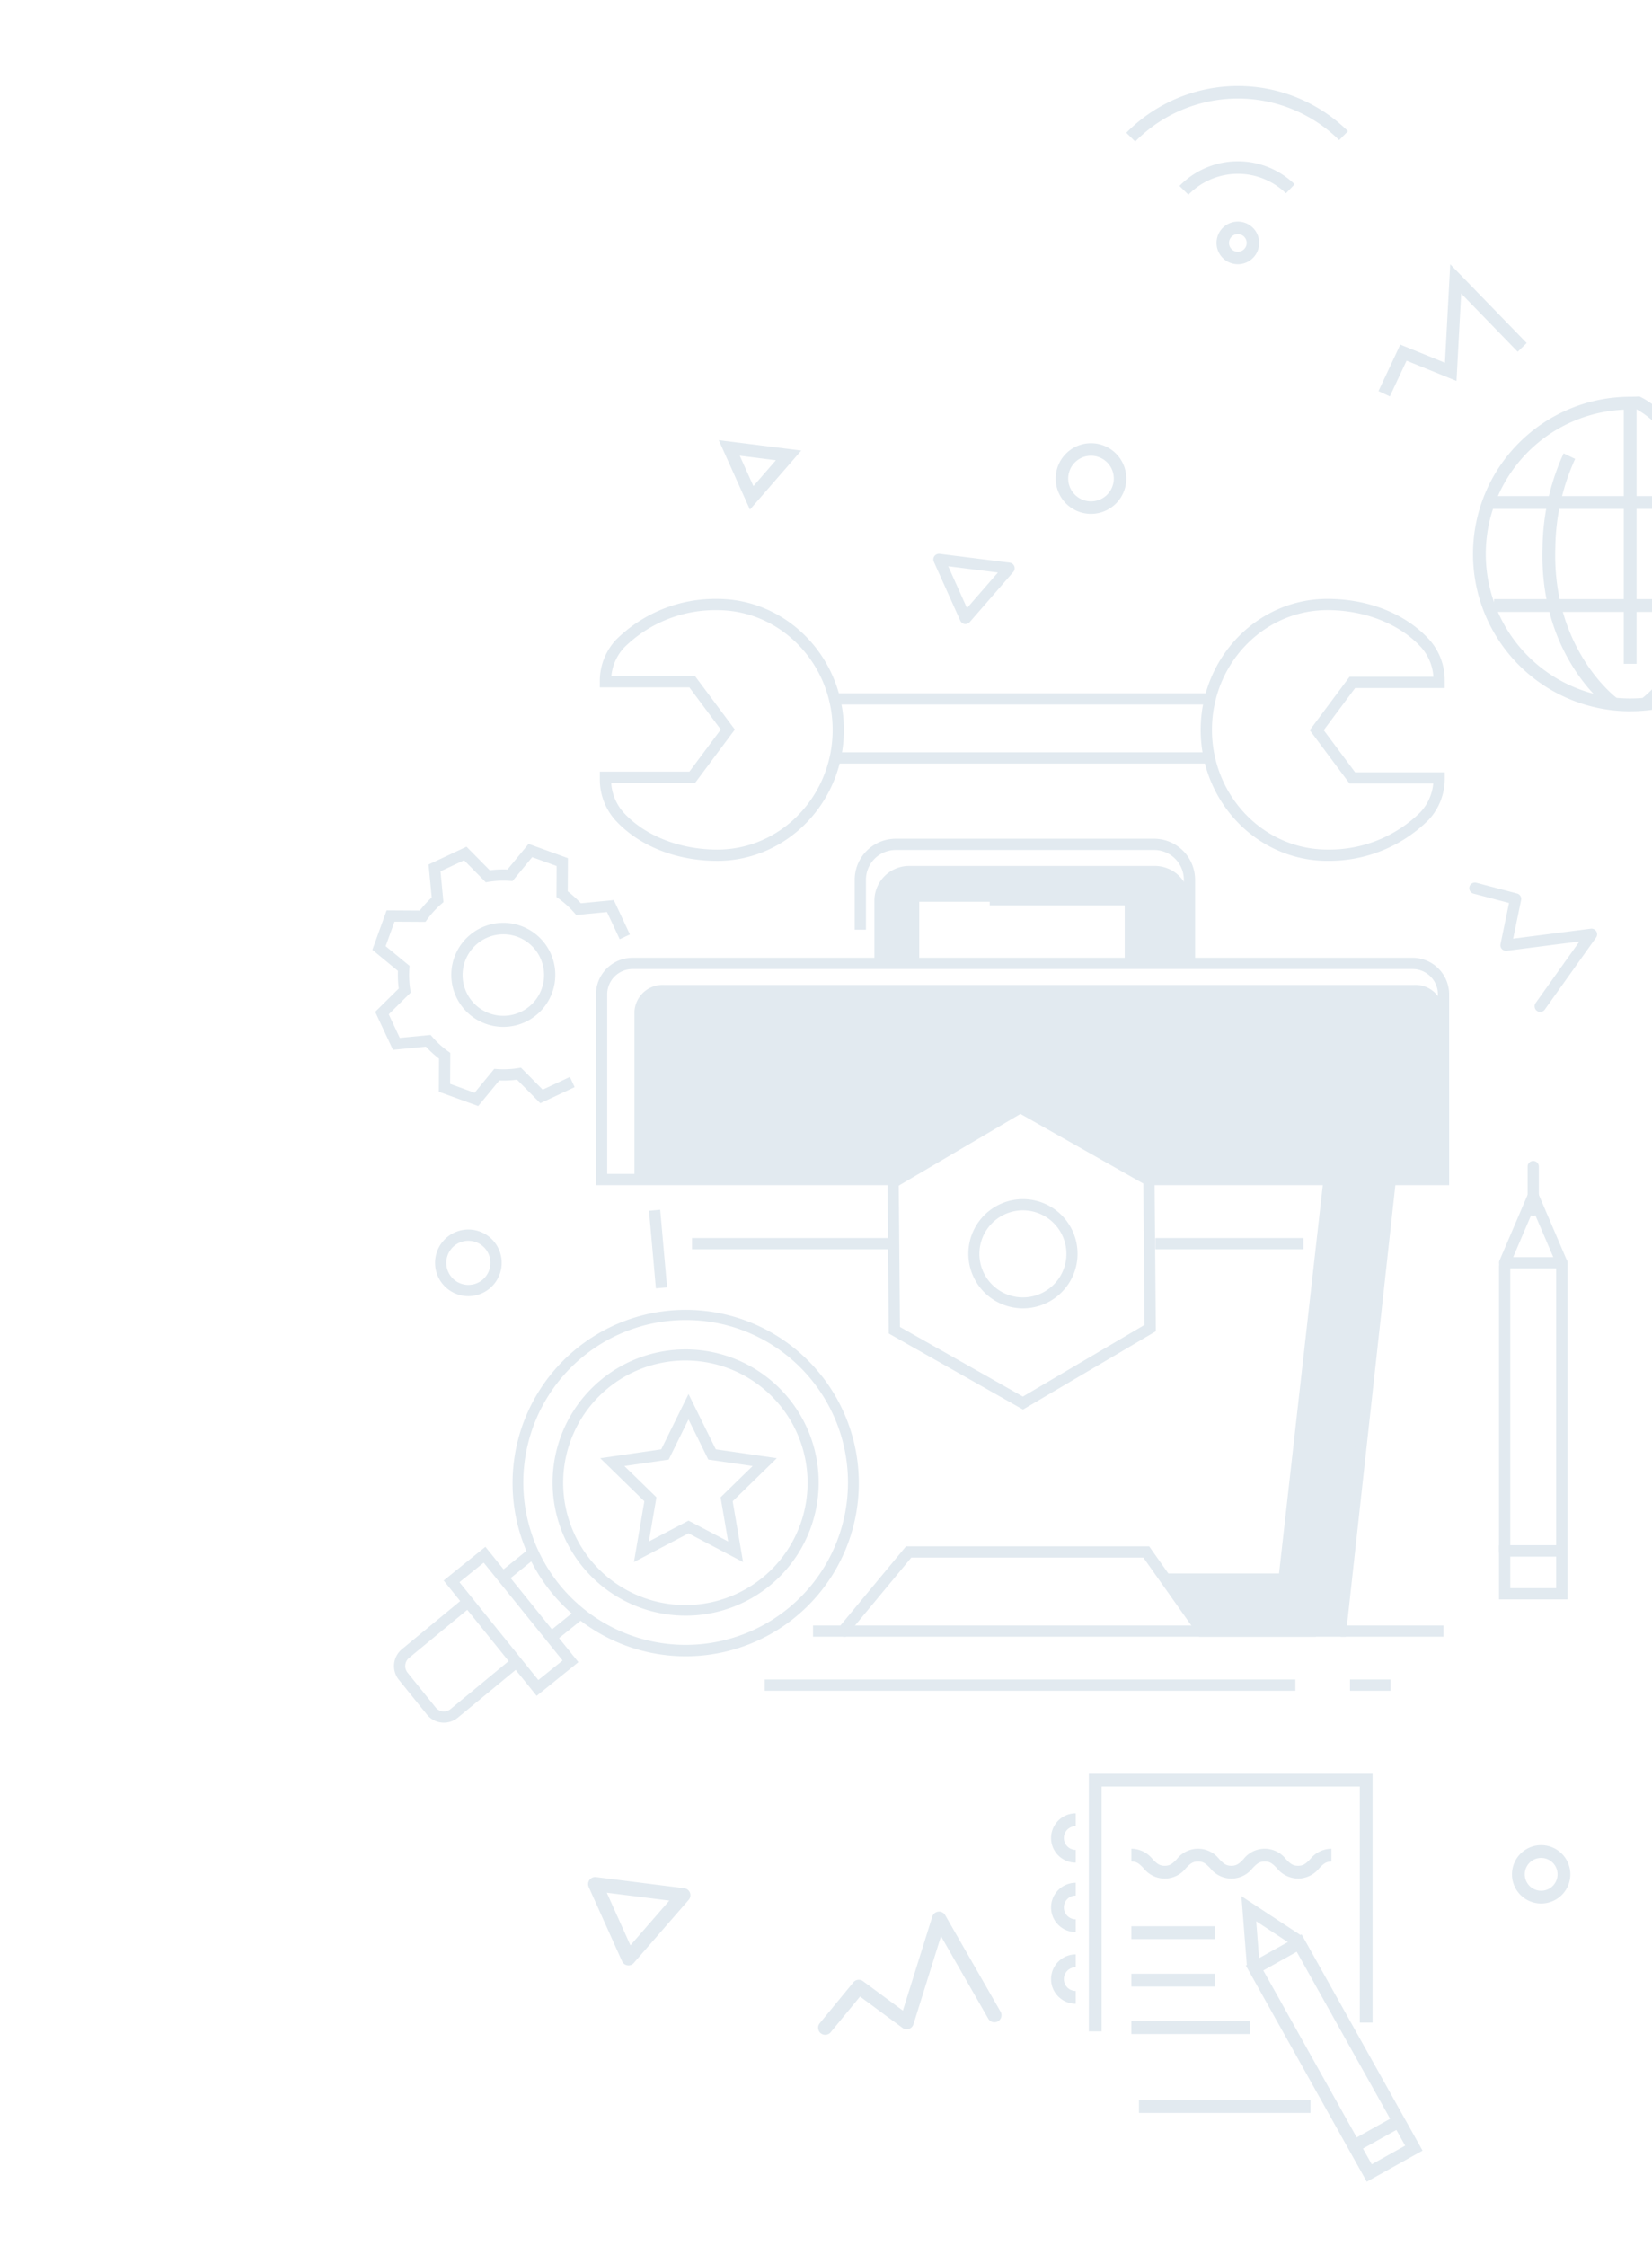 <svg xmlns="http://www.w3.org/2000/svg" xmlns:xlink="http://www.w3.org/1999/xlink" width="262" height="356" viewBox="0 0 262 356">
  <defs>
    <clipPath id="clip-path">
      <rect id="Rectangle_47232" data-name="Rectangle 47232" width="262" height="356" transform="translate(1042 325)" fill="#fff" stroke="#707070" stroke-width="1"/>
    </clipPath>
  </defs>
  <g id="personal-tab-bg" transform="translate(-1042 -325)" clip-path="url(#clip-path)">
    <g id="Group_49834" data-name="Group 49834" transform="translate(774.473 31.272)">
      <g id="Group_49821" data-name="Group 49821" transform="translate(360.798 591.253)">
        <path id="Path_97412" data-name="Path 97412" d="M911.151,616.643a1.139,1.139,0,0,1-.164-.012,1.122,1.122,0,0,1-.86-.651l-5.286-11.765a1.121,1.121,0,0,1,1.163-1.572l13.982,1.762a1.121,1.121,0,0,1,.706,1.849l-8.7,10A1.122,1.122,0,0,1,911.151,616.643Zm-3.445-11.524,3.749,8.344,6.166-7.094Z" transform="translate(-904.743 -602.636)" fill="#e2eaf0"/>
      </g>
      <g id="Group_49822" data-name="Group 49822" transform="translate(397.276 596.728)">
        <path id="Path_97413" data-name="Path 97413" d="M571.179,421.261a1.122,1.122,0,0,1-.865-1.834l5.33-6.479a1.12,1.12,0,0,1,1.532-.19l6.325,4.664,4.668-14.908a1.121,1.121,0,0,1,2.043-.223l8.779,15.3a1.121,1.121,0,1,1-1.945,1.117l-7.5-13.074-4.371,13.962a1.122,1.122,0,0,1-1.736.567l-6.734-4.966-4.654,5.658A1.117,1.117,0,0,1,571.179,421.261Z" transform="translate(-570.058 -401.728)" fill="#e2eaf0"/>
      </g>
      <g id="Group_49829" data-name="Group 49829" transform="translate(-1093.289 -105.802)">
        <g id="Group_49823" data-name="Group 49823" transform="translate(1579.439 441.417)">
          <path id="Path_97414" data-name="Path 97414" d="M1886.808,452.185l-1.8-.843,3.457-7.37,7.082,2.875.839-15.611,12.126,12.487-1.424,1.383-8.964-9.23-.745,13.859-7.917-3.215Z" transform="translate(-1885.01 -431.236)" fill="#e2eaf0"/>
        </g>
        <g id="Group_49824" data-name="Group 49824" transform="translate(1528.242 469.782)">
          <path id="Path_97415" data-name="Path 97415" d="M1493.23,399.61a5.6,5.6,0,1,1,5.6-5.6A5.607,5.607,0,0,1,1493.23,399.61Zm0-9.217a3.616,3.616,0,1,0,3.616,3.616A3.619,3.619,0,0,0,1493.23,390.393Z" transform="translate(-1487.629 -388.408)" fill="#e2eaf0"/>
        </g>
        <g id="Group_49828" data-name="Group 49828" transform="translate(1539.443 413.159)">
          <g id="Group_49825" data-name="Group 49825" transform="translate(14.309 21.496)">
            <path id="Path_97416" data-name="Path 97416" d="M1800.861,462.693a3.381,3.381,0,1,1,3.381-3.381A3.385,3.385,0,0,1,1800.861,462.693Zm0-4.777a1.4,1.4,0,1,0,1.4,1.4A1.4,1.4,0,0,0,1800.861,457.916Z" transform="translate(-1797.48 -455.931)" fill="#e2eaf0"/>
          </g>
          <g id="Group_49826" data-name="Group 49826" transform="translate(8.43 11.942)">
            <path id="Path_97417" data-name="Path 97417" d="M1782.816,435.09,1781.4,433.7a12.933,12.933,0,0,1,18.263-.258l-1.38,1.427a10.949,10.949,0,0,0-15.464.219Z" transform="translate(-1781.397 -429.797)" fill="#e2eaf0"/>
          </g>
          <g id="Group_49827" data-name="Group 49827" transform="translate(0 0)">
            <path id="Path_97418" data-name="Path 97418" d="M1759.754,405.937l-1.415-1.392a24.84,24.84,0,0,1,35.156-.248l-1.4,1.412a22.855,22.855,0,0,0-32.345.228Z" transform="translate(-1758.339 -397.131)" fill="#e2eaf0"/>
          </g>
        </g>
      </g>
      <g id="Group_49833" data-name="Group 49833" transform="translate(288.136 -558.408)">
        <g id="Group_49830" data-name="Group 49830" transform="translate(213 914.972)">
          <rect id="Rectangle_47222" data-name="Rectangle 47222" width="2.029" height="41.326" transform="translate(23.913 1.063)" fill="#e2eaf0"/>
          <path id="Path_97420" data-name="Path 97420" d="M309.151,269.507a24.768,24.768,0,0,0,14.439-4.6l-1.177-1.654a22.706,22.706,0,0,1-7.681,3.546c3.239-3.461,8.52-11.024,8.127-23.251-.586-18.275-11.555-23.618-12.023-23.836l-.227-.107-.25.012s-.778.037-1.207.037a24.928,24.928,0,0,0,0,49.857m1.977-2.113q-.981.084-1.977.084a22.9,22.9,0,0,1,0-45.8c.3,0,.747-.016,1.032-.027,1.5.806,10.141,6.135,10.648,21.957.519,16.112-9.61,23.7-9.712,23.773Z" transform="translate(-284.223 -219.602)" fill="#e2eaf0"/>
          <path id="Path_97421" data-name="Path 97421" d="M319.33,273.343l1.2-1.639c-.1-.074-10.23-7.715-9.712-23.772a34.877,34.877,0,0,1,3.14-14.1l-1.827-.882a36.86,36.86,0,0,0-3.341,14.913c-.554,17.173,10.09,25.145,10.543,25.477" transform="translate(-297.759 -223.924)" fill="#e2eaf0"/>
          <rect id="Rectangle_47223" data-name="Rectangle 47223" width="34.521" height="2.029" transform="translate(2.18 15.797)" fill="#e2eaf0"/>
          <rect id="Rectangle_47224" data-name="Rectangle 47224" width="33.829" height="2.029" transform="translate(3.347 32.128)" fill="#e2eaf0"/>
        </g>
        <path id="Path_97422" data-name="Path 97422" d="M60.217,13.824,55.27,2.813,68.356,4.462ZM58.6,5.277,60.768,10.1,64.331,6Z" transform="translate(38.11 919.09)" fill="#e2eaf0"/>
        <path id="Path_97423" data-name="Path 97423" d="M308.015,146.177a4.628,4.628,0,1,1,4.629-4.629,4.634,4.634,0,0,1-4.629,4.629m0-7.228a2.6,2.6,0,1,0,2.6,2.6,2.6,2.6,0,0,0-2.6-2.6" transform="translate(-84.204 1007.68)" fill="#e2eaf0"/>
        <g id="Group_49831" data-name="Group 49831" transform="translate(-69.833 206)">
          <path id="Path_97435" data-name="Path 97435" d="M247.343,51.611h-2.029V10.773h45V50.221h-2.029V12.8H247.343Z" transform="translate(-23.406 916.513)" fill="#e2eaf0"/>
          <path id="Path_97436" data-name="Path 97436" d="M281.728,33.071a4.365,4.365,0,0,1-3.37-1.658c-.673-.688-1.064-1.047-1.919-1.047s-1.245.359-1.917,1.047a4.251,4.251,0,0,1-6.738,0c-.672-.688-1.063-1.047-1.917-1.047s-1.246.359-1.917,1.047a4.249,4.249,0,0,1-6.736,0c-.672-.688-1.062-1.047-1.916-1.047V28.337A4.361,4.361,0,0,1,258.664,30c.672.688,1.062,1.047,1.916,1.047s1.245-.359,1.917-1.047a4.251,4.251,0,0,1,6.738,0c.672.688,1.063,1.047,1.918,1.047S272.4,30.683,273.07,30a4.252,4.252,0,0,1,6.738,0c.673.688,1.064,1.048,1.92,1.048s1.246-.359,1.919-1.047a4.365,4.365,0,0,1,3.369-1.658v2.029c-.855,0-1.246.359-1.919,1.047a4.365,4.365,0,0,1-3.369,1.658" transform="translate(-26.638 910.828)" fill="#e2eaf0"/>
          <rect id="Rectangle_47225" data-name="Rectangle 47225" width="13.21" height="2.029" transform="translate(228.659 958.99)" fill="#e2eaf0"/>
          <rect id="Rectangle_47226" data-name="Rectangle 47226" width="13.21" height="2.029" transform="translate(228.659 951.463)" fill="#e2eaf0"/>
          <rect id="Rectangle_47227" data-name="Rectangle 47227" width="18.784" height="2.029" transform="translate(228.659 966.515)" fill="#e2eaf0"/>
          <path id="Path_97437" data-name="Path 97437" d="M301.311,87.629,282.132,53.358l8.845-4.934L310.157,82.7ZM284.9,54.139l17.2,30.731,5.3-2.957L290.2,51.183Z" transform="translate(-35.324 904.326)" fill="#e2eaf0"/>
          <path id="Path_97438" data-name="Path 97438" d="M281.968,50.6l-.874-11.129,9.516,6.257-1.115,1.7-6.054-3.981.549,7Z" transform="translate(-34.988 907.224)" fill="#e2eaf0"/>
          <rect id="Rectangle_47228" data-name="Rectangle 47228" width="8.099" height="2.029" transform="translate(263.551 985.399) rotate(-29.146)" fill="#e2eaf0"/>
          <path id="Path_97439" data-name="Path 97439" d="M240.368,27.869a3.91,3.91,0,0,1,0-7.82v2.029a1.881,1.881,0,0,0,0,3.762Z" transform="translate(-20.54 913.51)" fill="#e2eaf0"/>
          <path id="Path_97440" data-name="Path 97440" d="M240.368,60.941a3.91,3.91,0,0,1,0-7.82V55.15a1.881,1.881,0,0,0,0,3.762Z" transform="translate(-20.54 902.805)" fill="#e2eaf0"/>
          <path id="Path_97441" data-name="Path 97441" d="M240.368,44.145a3.91,3.91,0,0,1,0-7.82v2.029a1.881,1.881,0,0,0,0,3.762Z" transform="translate(-20.54 908.242)" fill="#e2eaf0"/>
          <rect id="Rectangle_47229" data-name="Rectangle 47229" width="27.198" height="2.029" transform="translate(229.859 979.021)" fill="#e2eaf0"/>
        </g>
        <g id="Group_49837" data-name="Group 49837" transform="translate(-698.727 1.124)">
          <path id="Path_97356" data-name="Path 97356" d="M1298.517,11.132a.841.841,0,0,1-.131-.01.89.89,0,0,1-.682-.516l-4.2-9.35a.891.891,0,0,1,.1-.9.9.9,0,0,1,.828-.354l11.111,1.4a.891.891,0,0,1,.561,1.469l-6.911,7.949a.891.891,0,0,1-.672.306m-2.737-9.158,2.979,6.631,4.9-5.638Z" transform="translate(-467.285 938.8)" fill="#e2eaf0"/>
          <path id="Path_97357" data-name="Path 97357" d="M1563.632,179.235a.891.891,0,0,1-.725-1.408l6.949-9.758-11.532,1.479a.891.891,0,0,1-.986-1.065l1.35-6.511-5.63-1.483a.891.891,0,1,1,.454-1.723l6.447,1.7a.891.891,0,0,1,.646,1.043l-1.268,6.115,12.315-1.579a.891.891,0,0,1,.839,1.4l-8.131,11.418a.888.888,0,0,1-.727.374" transform="translate(-641.244 832.171)" fill="#e2eaf0"/>
          <path id="Path_97358" data-name="Path 97358" d="M1057.973,336.827a5.284,5.284,0,1,1,5.284-5.284,5.29,5.29,0,0,1-5.284,5.284m0-8.785a3.5,3.5,0,1,0,3.5,3.5,3.505,3.505,0,0,0-3.5-3.5" transform="translate(-305.573 719.639)" fill="#e2eaf0"/>
          <path id="Path_97359" data-name="Path 97359" d="M1039.192,181.618l-6.247-2.265.03-5.255a16.419,16.419,0,0,1-2.075-1.891l-5.231.5-2.819-6.019,3.738-3.694a16.588,16.588,0,0,1-.125-2.8l-4.059-3.341,2.262-6.247,5.258.03a16.658,16.658,0,0,1,1.891-2.073l-.5-5.231,6.016-2.819,3.694,3.738a16.3,16.3,0,0,1,2.805-.126l3.343-4.057,6.247,2.262-.029,5.256a16.892,16.892,0,0,1,2.075,1.891l5.23-.506,2.552,5.449-1.614.756-2.019-4.31-4.879.472-.3-.343a15.033,15.033,0,0,0-2.462-2.244l-.37-.269.026-4.905-3.882-1.406-3.12,3.786-.457-.03a14.7,14.7,0,0,0-3.323.15l-.453.073-3.448-3.489-3.738,1.751.469,4.884-.344.3a14.816,14.816,0,0,0-2.243,2.457l-.269.37-4.908-.027-1.405,3.881,3.789,3.119-.031.457a14.882,14.882,0,0,0,.149,3.325l.072.451L1025,167.076l1.752,3.741,4.883-.471.3.345a14.621,14.621,0,0,0,2.457,2.238l.372.269-.029,4.908,3.882,1.408,3.119-3.788.457.032a14.824,14.824,0,0,0,3.324-.149l.451-.072,3.451,3.487,4.307-2.018.757,1.614-5.446,2.551-3.7-3.735a16.343,16.343,0,0,1-2.8.125Zm4-12.546a8.247,8.247,0,1,1,3.483-.782,8.228,8.228,0,0,1-3.483.782m-.01-14.678a6.461,6.461,0,1,0,2.2.389,6.42,6.42,0,0,0-2.2-.389" transform="translate(-285.229 844.711)" fill="#e2eaf0"/>
          <path id="Path_97360" data-name="Path 97360" d="M1272.624,208.172H1153.755a4.476,4.476,0,0,0-4.723,4.178v26.194h42.687l18.52-10.954,20.388,11.542,46.72-.118V212.35a4.476,4.476,0,0,0-4.723-4.178" transform="translate(-370.29 798.962)" fill="#e2eaf0"/>
          <rect id="Rectangle_47192" data-name="Rectangle 47192" width="6.277" height="2.377" transform="translate(884.833 1013.666)" fill="#e2eaf0"/>
          <rect id="Rectangle_47193" data-name="Rectangle 47193" width="49.345" height="2.377" transform="translate(826.809 1013.666)" fill="#e2eaf0"/>
          <path id="Path_97361" data-name="Path 97361" d="M1305.95,165.559v-9.176h-33.88v10.071h-7.106V156.331a5.5,5.5,0,0,1,5.377-5.618h39.21a5.5,5.5,0,0,1,5.377,5.618v9.228Z" transform="translate(-448.167 837.56)" fill="#e2eaf0"/>
          <path id="Path_97362" data-name="Path 97362" d="M1437.691,301.112l-9.731-.572-7.1,62.962h-19.346l6.738,8.716,22.382.418Z" transform="translate(-539.894 736.915)" fill="#e2eaf0"/>
          <path id="Path_97363" data-name="Path 97363" d="M1292.749,313.1l-21.283-12.049-.207-24.457,21.076-12.408,21.283,12.049.207,24.456ZM1273.24,300.01l19.492,11.035,19.3-11.363-.19-22.4-19.492-11.035-19.3,11.363Z" transform="translate(-452.395 761.333)" fill="#e2eaf0"/>
          <path id="Path_97364" data-name="Path 97364" d="M1319.02,328.889a8.658,8.658,0,1,1,4.379-1.2,8.664,8.664,0,0,1-4.379,1.2m-.026-15.539a6.9,6.9,0,1,0,1.736.222,6.938,6.938,0,0,0-1.736-.222" transform="translate(-478.649 729.509)" fill="#e2eaf0"/>
          <rect id="Rectangle_47194" data-name="Rectangle 47194" width="1.782" height="12.355" transform="translate(781.049 1042.924) rotate(-5.062)" fill="#e2eaf0"/>
          <path id="Path_97365" data-name="Path 97365" d="M1319.778,375.312h-23.224l-8.867-12.541H1250.88l-10.4,12.541h-5.185v-1.782h4.347l10.4-12.541h38.567l8.868,12.541h20.7l7.742-70.333,1.772.195Z" transform="translate(-428.237 735.13)" fill="#e2eaf0"/>
          <path id="Path_97366" data-name="Path 97366" d="M1265.75,231.091h-47.611v-1.782h45.828V200.856a4.028,4.028,0,0,0-4.023-4.023h-123.7a4.028,4.028,0,0,0-4.024,4.023v28.453h46.065v1.782h-47.847V200.856a5.813,5.813,0,0,1,5.806-5.806h123.7a5.812,5.812,0,0,1,5.805,5.806Z" transform="translate(-357.803 807.777)" fill="#e2eaf0"/>
          <path id="Path_97367" data-name="Path 97367" d="M1309.416,156.725h-1.782V144.072a4.732,4.732,0,0,0-4.727-4.727H1261.94a4.732,4.732,0,0,0-4.727,4.727v7.912h-1.782v-7.912a6.517,6.517,0,0,1,6.509-6.509h40.967a6.517,6.517,0,0,1,6.509,6.509Z" transform="translate(-441.763 846.393)" fill="#e2eaf0"/>
          <path id="Path_97368" data-name="Path 97368" d="M1343.852,174.711h-1.782V166.12h-21.411v-1.782h23.193Z" transform="translate(-485.578 828.408)" fill="#e2eaf0"/>
          <path id="Path_97369" data-name="Path 97369" d="M1150.916,63.276c-6.485,0-12.36-2.333-16.118-6.4a9.65,9.65,0,0,1-2.5-6.588V49.139H1146.5l4.979-6.678-4.979-6.679h-14.208V34.89a9.605,9.605,0,0,1,2.566-6.654,22.35,22.35,0,0,1,16.056-6.485c11.075,0,20.085,9.314,20.085,20.763s-9.01,20.763-20.085,20.763M1134.1,50.922a7.8,7.8,0,0,0,2.008,4.744c3.371,3.649,8.907,5.828,14.809,5.828,10.092,0,18.3-8.515,18.3-18.981s-8.211-18.98-18.3-18.98a20.545,20.545,0,0,0-14.762,5.928A7.7,7.7,0,0,0,1134.122,34H1147.4l6.308,8.461-6.308,8.461Z" transform="translate(-359.046 924.19)" fill="#e2eaf0"/>
          <path id="Path_97370" data-name="Path 97370" d="M1442.675,63.275c-11.075,0-20.086-9.314-20.086-20.763s9.01-20.763,20.086-20.763c6.485,0,12.36,2.333,16.117,6.4a9.65,9.65,0,0,1,2.5,6.588v1.147h-14.208l-4.979,6.678,4.979,6.679H1461.3v.891a9.6,9.6,0,0,1-2.566,6.654,22.348,22.348,0,0,1-16.055,6.485m0-39.744c-10.092,0-18.3,8.515-18.3,18.98s8.211,18.981,18.3,18.981a20.541,20.541,0,0,0,14.761-5.928,7.7,7.7,0,0,0,2.032-4.538h-13.274l-6.308-8.462,6.308-8.461h13.3a7.8,7.8,0,0,0-2.008-4.744c-3.371-3.649-8.907-5.828-14.808-5.828" transform="translate(-554.049 924.19)" fill="#e2eaf0"/>
          <rect id="Rectangle_47195" data-name="Rectangle 47195" width="58.957" height="1.782" transform="translate(810.95 970.258)" fill="#e2eaf0"/>
          <rect id="Rectangle_47196" data-name="Rectangle 47196" width="58.465" height="1.782" transform="translate(810.95 960.903)" fill="#e2eaf0"/>
          <rect id="Rectangle_47197" data-name="Rectangle 47197" width="16.313" height="1.782" transform="translate(890.743 1108.66)" fill="#e2eaf0"/>
          <rect id="Rectangle_47198" data-name="Rectangle 47198" width="74.982" height="1.782" transform="translate(811.825 1108.66)" fill="#e2eaf0"/>
          <rect id="Rectangle_47199" data-name="Rectangle 47199" width="31.358" height="1.782" transform="translate(787.871 1047.248)" fill="#e2eaf0"/>
          <rect id="Rectangle_47200" data-name="Rectangle 47200" width="23.478" height="1.782" transform="translate(861.355 1047.248)" fill="#e2eaf0"/>
          <path id="Path_97371" data-name="Path 97371" d="M1576.69,387.059h-9.063a.892.892,0,0,1-.891-.891V340.99a.891.891,0,0,1,1.783,0v44.286h7.28V340.494a.891.891,0,0,1,1.783,0v45.674a.892.892,0,0,1-.891.891" transform="translate(-650.879 710.675)" fill="#e2eaf0"/>
          <path id="Path_97372" data-name="Path 97372" d="M1577.582,487.32h-10.845v-8.579h10.845Zm-9.063-1.782h7.28v-5.014h-7.28Z" transform="translate(-650.88 617.21)" fill="#e2eaf0"/>
          <path id="Path_97373" data-name="Path 97373" d="M1576.691,319.715h-9.062a.891.891,0,0,1-.819-1.242l4.531-10.589a.891.891,0,0,1,1.639,0l4.531,10.589a.891.891,0,0,1-.82,1.242m-7.712-1.782h6.361l-3.18-7.433Z" transform="translate(-650.88 732.345)" fill="#e2eaf0"/>
          <path id="Path_97374" data-name="Path 97374" d="M1581.432,301.864a.891.891,0,0,1-.891-.891v-6.922a.891.891,0,0,1,1.782,0v6.922a.891.891,0,0,1-.891.891" transform="translate(-660.152 741.872)" fill="#e2eaf0"/>
          <rect id="Rectangle_47201" data-name="Rectangle 47201" width="5.898" height="1.782" transform="translate(765.047 1109.773) rotate(-38.915)" fill="#e2eaf0"/>
          <rect id="Rectangle_47202" data-name="Rectangle 47202" width="5.898" height="1.782" transform="translate(757.369 1100.256) rotate(-38.922)" fill="#e2eaf0"/>
          <path id="Path_97375" data-name="Path 97375" d="M1071.586,503.1l-14.75-18.281,6.622-5.343,14.75,18.28Zm-12.243-18.013,12.511,15.506,3.847-3.1-12.511-15.506Z" transform="translate(-308.358 616.716)" fill="#e2eaf0"/>
          <path id="Path_97376" data-name="Path 97376" d="M1040.768,524.091a3.446,3.446,0,0,1-2.69-1.283l-4.459-5.526a3.46,3.46,0,0,1,.519-4.859l9.726-8.026,1.135,1.375-9.734,8.032a1.677,1.677,0,0,0-.259,2.359l4.459,5.526a1.675,1.675,0,0,0,2.353.252l9.725-8.026,1.135,1.375-9.733,8.032a3.457,3.457,0,0,1-2.176.769" transform="translate(-292.249 599.976)" fill="#e2eaf0"/>
          <path id="Path_97377" data-name="Path 97377" d="M1117.419,419.629a28.061,28.061,0,0,1-2.979-.159,27.457,27.457,0,1,1,2.979.159m-.078-53.3a25.745,25.745,0,1,0,20.074,9.574,25.633,25.633,0,0,0-20.074-9.574m.046,46.856a21.1,21.1,0,1,1,13.238-4.674,21.086,21.086,0,0,1-13.238,4.674m-.057-40.442a19.382,19.382,0,1,0,2.092.112,19.667,19.667,0,0,0-2.092-.112" transform="translate(-330.525 693.917)" fill="#e2eaf0"/>
          <path id="Path_97378" data-name="Path 97378" d="M1155.139,432.331l-8.654-4.55-8.654,4.55,1.653-9.636-7-6.825,9.676-1.405,4.327-8.768,4.327,8.768,9.676,1.405-7,6.825Zm-8.654-6.563,6.287,3.3-1.2-7,5.086-4.957-7.029-1.021-3.143-6.369-3.143,6.369-7.029,1.021,5.086,4.957-1.2,7Z" transform="translate(-359.173 666.277)" fill="#e2eaf0"/>
          <rect id="Rectangle_47203" data-name="Rectangle 47203" width="6.438" height="1.782" transform="translate(892.22 1117.227)" fill="#e2eaf0"/>
          <rect id="Rectangle_47204" data-name="Rectangle 47204" width="84.164" height="1.782" transform="translate(799.399 1117.227)" fill="#e2eaf0"/>
        </g>
      </g>
    </g>
  </g>
</svg>
